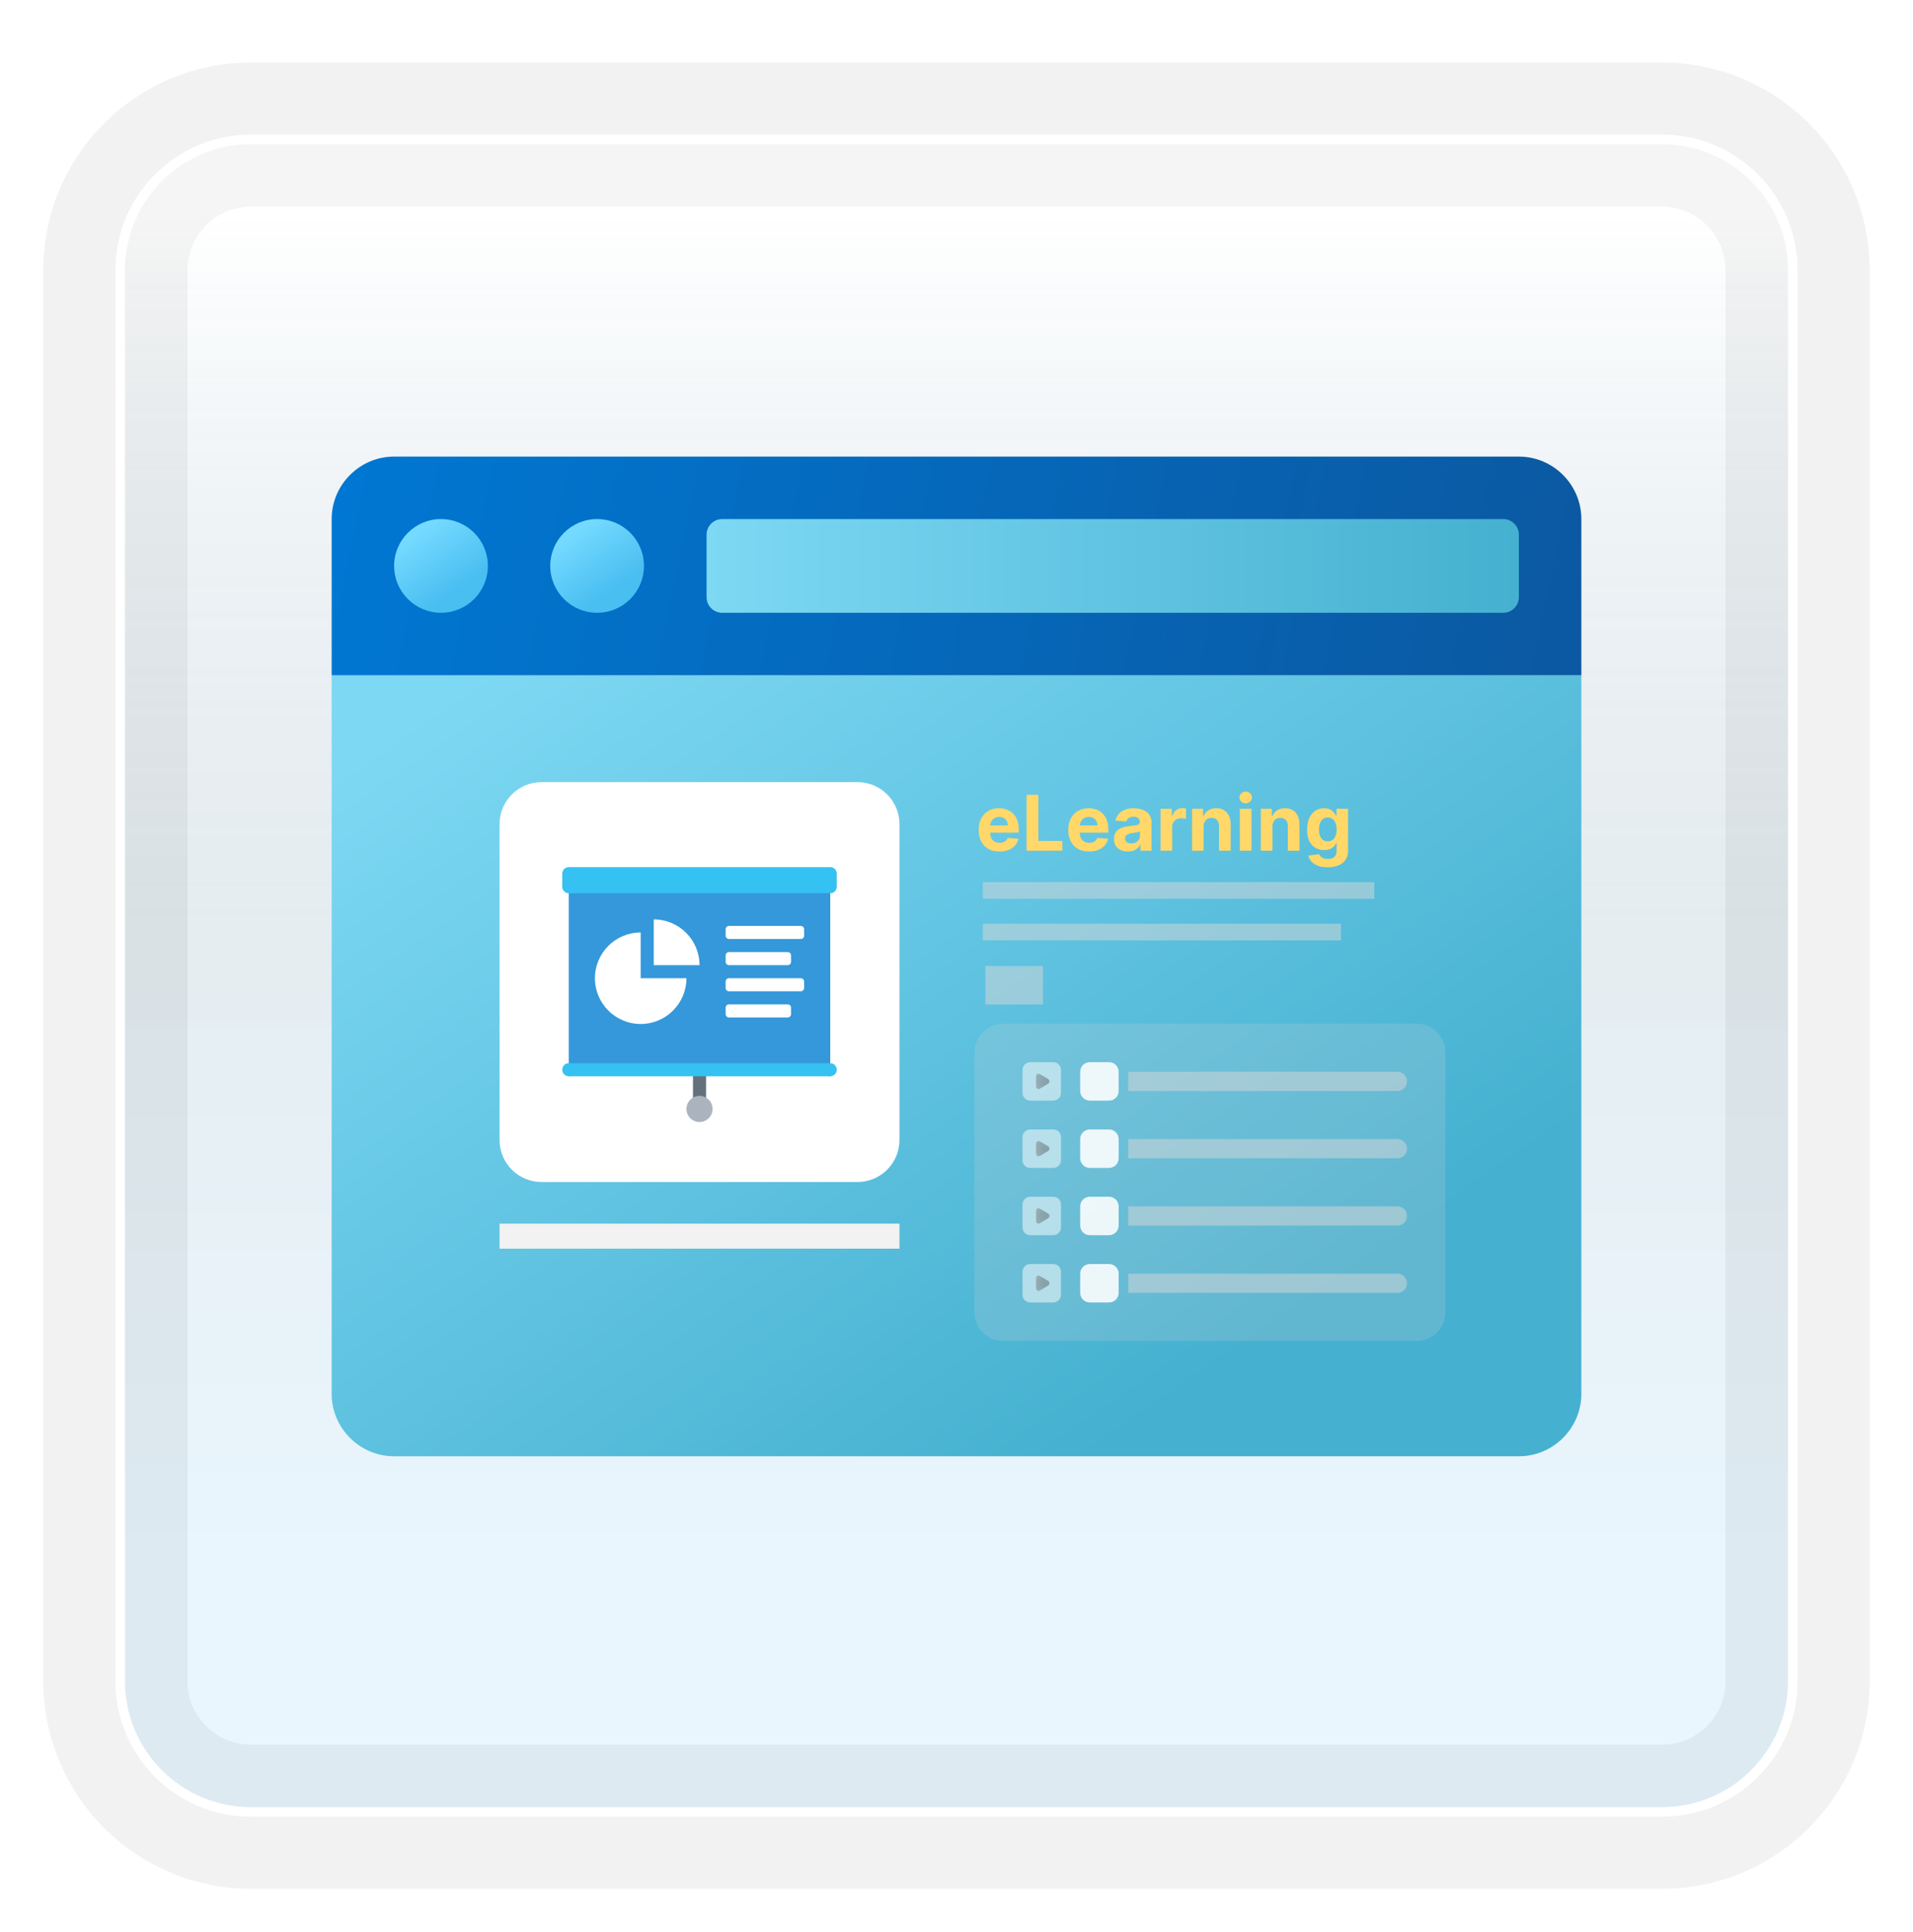<svg width="199" height="201" viewBox="0 0 199 201" fill="none" xmlns="http://www.w3.org/2000/svg">
<g filter="url(#filter0_d_87_7147)">
<path d="M172.887 10H26.113C18.319 10 12 16.319 12 24.113V170.887C12 178.681 18.319 185 26.113 185H172.887C180.681 185 187 178.681 187 170.887V24.113C187 16.319 180.681 10 172.887 10Z" fill="white"/>
<path d="M172.887 10H26.113C18.319 10 12 16.319 12 24.113V170.887C12 178.681 18.319 185 26.113 185H172.887C180.681 185 187 178.681 187 170.887V24.113C187 16.319 180.681 10 172.887 10Z" stroke="#F2F2F2" stroke-width="15" stroke-linecap="round"/>
<path d="M26.113 10.5H172.887C180.405 10.5 186.5 16.595 186.5 24.113V170.887C186.5 178.405 180.405 184.5 172.887 184.5H26.113C18.595 184.5 12.5 178.405 12.5 170.887V24.113C12.5 16.595 18.595 10.5 26.113 10.5Z" fill="url(#paint0_linear_87_7147)" fill-opacity="0.2" stroke="white"/>
</g>
<g filter="url(#filter1_bd_87_7147)">
<path d="M34.5 143V68.25H164.5V143C164.5 146.575 161.575 149.5 158 149.5H41C37.425 149.5 34.5 146.575 34.5 143Z" fill="url(#paint1_linear_87_7147)"/>
<path d="M164.5 52V68.25H34.5V52C34.5 48.425 37.425 45.5 41 45.5H158C161.575 45.5 164.5 48.425 164.5 52Z" fill="url(#paint2_linear_87_7147)"/>
<path d="M75.125 61.75H156.375C157.272 61.75 158 61.022 158 60.125V53.625C158 52.728 157.272 52 156.375 52H75.125C74.228 52 73.5 52.728 73.5 53.625V60.125C73.5 61.022 74.228 61.75 75.125 61.75Z" fill="url(#paint3_linear_87_7147)"/>
<path d="M45.875 61.75C48.567 61.75 50.75 59.567 50.75 56.875C50.75 54.183 48.567 52 45.875 52C43.183 52 41 54.183 41 56.875C41 59.567 43.183 61.75 45.875 61.75Z" fill="url(#paint4_linear_87_7147)"/>
<path d="M62.115 61.75C64.807 61.75 66.99 59.567 66.99 56.875C66.99 54.183 64.807 52 62.115 52C59.423 52 57.24 54.183 57.24 56.875C57.24 59.567 59.423 61.75 62.115 61.75Z" fill="url(#paint5_linear_87_7147)"/>
<path d="M93.567 125.3H51.967V127.9H93.567V125.3Z" fill="#F2F2F2"/>
<path d="M147.367 104.5H104.367C102.71 104.5 101.367 105.843 101.367 107.5V134.5C101.367 136.157 102.71 137.5 104.367 137.5H147.367C149.024 137.5 150.367 136.157 150.367 134.5V107.5C150.367 105.843 149.024 104.5 147.367 104.5Z" fill="#D5D5D5" fill-opacity="0.2"/>
<path d="M115.367 119.5H113.367C112.815 119.5 112.367 119.052 112.367 118.5V116.5C112.367 115.948 112.815 115.5 113.367 115.5H115.367C115.919 115.5 116.367 115.948 116.367 116.5V118.5C116.367 119.052 115.919 119.5 115.367 119.5Z" fill="white" fill-opacity="0.88"/>
<path d="M115.367 126.5H113.367C112.815 126.5 112.367 126.052 112.367 125.5V123.5C112.367 122.948 112.815 122.5 113.367 122.5H115.367C115.919 122.5 116.367 122.948 116.367 123.5V125.5C116.367 126.052 115.919 126.5 115.367 126.5Z" fill="white" fill-opacity="0.88"/>
<path d="M115.367 133.5H113.367C112.815 133.5 112.367 133.052 112.367 132.5V130.5C112.367 129.948 112.815 129.5 113.367 129.5H115.367C115.919 129.5 116.367 129.948 116.367 130.5V132.5C116.367 133.052 115.919 133.5 115.367 133.5Z" fill="white" fill-opacity="0.88"/>
<path d="M115.367 112.5H113.367C112.815 112.5 112.367 112.052 112.367 111.5V109.5C112.367 108.948 112.815 108.5 113.367 108.5H115.367C115.919 108.5 116.367 108.948 116.367 109.5V111.5C116.367 112.052 115.919 112.5 115.367 112.5Z" fill="white" fill-opacity="0.88"/>
<path d="M106.367 109.3C106.367 108.858 106.725 108.5 107.167 108.5H109.567C110.009 108.5 110.367 108.858 110.367 109.3V111.7C110.367 112.142 110.009 112.5 109.567 112.5H107.167C106.725 112.5 106.367 112.142 106.367 111.7V109.3Z" fill="white" fill-opacity="0.5"/>
<path d="M109.033 110.253C109.21 110.358 109.212 110.625 109.036 110.733L108.173 111.262C107.997 111.369 107.775 111.238 107.773 111.024L107.767 109.979C107.765 109.766 107.986 109.631 108.163 109.737L109.033 110.253Z" fill="url(#paint6_radial_87_7147)"/>
<path d="M109.033 110.253C109.21 110.358 109.212 110.625 109.036 110.733L108.173 111.262C107.997 111.369 107.775 111.238 107.773 111.024L107.767 109.979C107.765 109.766 107.986 109.631 108.163 109.737L109.033 110.253Z" fill="black" fill-opacity="0.2"/>
<path d="M106.367 116.3C106.367 115.858 106.725 115.5 107.167 115.5H109.567C110.009 115.5 110.367 115.858 110.367 116.3V118.7C110.367 119.142 110.009 119.5 109.567 119.5H107.167C106.725 119.5 106.367 119.142 106.367 118.7V116.3Z" fill="white" fill-opacity="0.5"/>
<path d="M109.033 117.253C109.21 117.358 109.212 117.625 109.036 117.733L108.173 118.262C107.997 118.369 107.775 118.238 107.773 118.024L107.767 116.979C107.765 116.766 107.986 116.631 108.163 116.737L109.033 117.253Z" fill="url(#paint7_radial_87_7147)"/>
<path d="M109.033 117.253C109.21 117.358 109.212 117.625 109.036 117.733L108.173 118.262C107.997 118.369 107.775 118.238 107.773 118.024L107.767 116.979C107.765 116.766 107.986 116.631 108.163 116.737L109.033 117.253Z" fill="black" fill-opacity="0.2"/>
<path d="M106.367 123.3C106.367 122.858 106.725 122.5 107.167 122.5H109.567C110.009 122.5 110.367 122.858 110.367 123.3V125.7C110.367 126.142 110.009 126.5 109.567 126.5H107.167C106.725 126.5 106.367 126.142 106.367 125.7V123.3Z" fill="white" fill-opacity="0.5"/>
<path d="M109.033 124.253C109.21 124.358 109.212 124.625 109.036 124.733L108.173 125.262C107.997 125.369 107.775 125.238 107.773 125.024L107.767 123.979C107.765 123.766 107.986 123.631 108.163 123.737L109.033 124.253Z" fill="url(#paint8_radial_87_7147)"/>
<path d="M109.033 124.253C109.21 124.358 109.212 124.625 109.036 124.733L108.173 125.262C107.997 125.369 107.775 125.238 107.773 125.024L107.767 123.979C107.765 123.766 107.986 123.631 108.163 123.737L109.033 124.253Z" fill="black" fill-opacity="0.2"/>
<path d="M106.367 130.3C106.367 129.858 106.725 129.5 107.167 129.5H109.567C110.009 129.5 110.367 129.858 110.367 130.3V132.7C110.367 133.142 110.009 133.5 109.567 133.5H107.167C106.725 133.5 106.367 133.142 106.367 132.7V130.3Z" fill="white" fill-opacity="0.5"/>
<path d="M109.033 131.253C109.21 131.358 109.212 131.625 109.036 131.733L108.173 132.262C107.997 132.369 107.775 132.238 107.773 132.024L107.767 130.979C107.765 130.766 107.986 130.631 108.163 130.737L109.033 131.253Z" fill="url(#paint9_radial_87_7147)"/>
<path d="M109.033 131.253C109.21 131.358 109.212 131.625 109.036 131.733L108.173 132.262C107.997 132.369 107.775 132.238 107.773 132.024L107.767 130.979C107.765 130.766 107.986 130.631 108.163 130.737L109.033 131.253Z" fill="black" fill-opacity="0.2"/>
<path d="M117.367 109.5H145.367C145.919 109.5 146.367 109.948 146.367 110.5C146.367 111.052 145.919 111.5 145.367 111.5H117.367V109.5Z" fill="#D9D9D9" fill-opacity="0.5"/>
<path d="M117.367 116.5H145.367C145.919 116.5 146.367 116.948 146.367 117.5C146.367 118.052 145.919 118.5 145.367 118.5H117.367V116.5Z" fill="#D9D9D9" fill-opacity="0.5"/>
<path d="M117.367 123.5H145.367C145.919 123.5 146.367 123.948 146.367 124.5C146.367 125.052 145.919 125.5 145.367 125.5H117.367V123.5Z" fill="#D9D9D9" fill-opacity="0.5"/>
<path d="M117.367 130.5H145.367C145.919 130.5 146.367 130.948 146.367 131.5C146.367 132.052 145.919 132.5 145.367 132.5H117.367V130.5Z" fill="#D9D9D9" fill-opacity="0.5"/>
<path d="M56.335 120.967C53.922 120.967 51.967 119.011 51.967 116.599V83.735C51.967 81.322 53.922 79.367 56.335 79.367H89.199C91.611 79.367 93.567 81.322 93.567 83.735V116.599C93.567 119.011 91.611 120.967 89.199 120.967H56.335Z" fill="white"/>
<path d="M86.367 90.247H59.166V109.287H86.367V90.247Z" fill="url(#paint10_radial_87_7147)"/>
<path d="M72.087 109.287H73.447V113.367H72.087V109.287Z" fill="#64717C"/>
<path d="M86.367 90.927H59.167C58.791 90.927 58.487 90.622 58.487 90.247V88.887C58.487 88.511 58.791 88.207 59.167 88.207H86.367C86.742 88.207 87.047 88.511 87.047 88.887V90.247C87.047 90.622 86.742 90.927 86.367 90.927Z" fill="#35C1F1"/>
<path d="M86.367 108.607H59.166V109.967H86.367V108.607Z" fill="#35C1F1"/>
<path d="M71.407 113.367C71.407 114.117 72.016 114.727 72.767 114.727C73.517 114.727 74.127 114.117 74.127 113.367C74.127 112.616 73.517 112.007 72.767 112.007C72.016 112.007 71.407 112.616 71.407 113.367Z" fill="#ABB4BE"/>
<path d="M66.647 95.007C64.018 95.007 61.887 97.138 61.887 99.767C61.887 102.396 64.018 104.527 66.647 104.527C69.275 104.527 71.407 102.396 71.407 99.767H66.647V95.007Z" fill="white"/>
<path d="M68.007 93.647V98.407H72.767C72.767 95.778 70.635 93.647 68.007 93.647Z" fill="white"/>
<path d="M83.307 95.687H75.827C75.639 95.687 75.487 95.534 75.487 95.347V94.667C75.487 94.479 75.639 94.327 75.827 94.327H83.307C83.495 94.327 83.647 94.479 83.647 94.667V95.347C83.647 95.534 83.495 95.687 83.307 95.687Z" fill="white"/>
<path d="M81.947 97.047H75.827C75.639 97.047 75.487 97.199 75.487 97.387V98.067C75.487 98.254 75.639 98.407 75.827 98.407H81.947C82.134 98.407 82.287 98.254 82.287 98.067V97.387C82.287 97.199 82.134 97.047 81.947 97.047Z" fill="white"/>
<path d="M83.307 99.767H75.827C75.639 99.767 75.487 99.919 75.487 100.107V100.787C75.487 100.974 75.639 101.127 75.827 101.127H83.307C83.495 101.127 83.647 100.974 83.647 100.787V100.107C83.647 99.919 83.495 99.767 83.307 99.767Z" fill="white"/>
<path d="M81.947 102.487H75.827C75.639 102.487 75.487 102.639 75.487 102.827V103.507C75.487 103.694 75.639 103.847 75.827 103.847H81.947C82.134 103.847 82.287 103.694 82.287 103.507V102.827C82.287 102.639 82.134 102.487 81.947 102.487Z" fill="white"/>
<path d="M86.367 109.967C86.742 109.967 87.047 109.662 87.047 109.287C87.047 108.911 86.742 108.607 86.367 108.607C85.991 108.607 85.687 108.911 85.687 109.287C85.687 109.662 85.991 109.967 86.367 109.967Z" fill="#35C1F1"/>
<path d="M59.167 109.967C59.542 109.967 59.847 109.662 59.847 109.287C59.847 108.911 59.542 108.607 59.167 108.607C58.791 108.607 58.487 108.911 58.487 109.287C58.487 109.662 58.791 109.967 59.167 109.967Z" fill="#35C1F1"/>
<path d="M108.5 98.5H102.5V102.5H108.5V98.5Z" fill="#D9D9D9" fill-opacity="0.5"/>
<path d="M139.5 94.1H102.233V95.833H139.5V94.1Z" fill="#D9D9D9" fill-opacity="0.5"/>
<path d="M142.966 91.5H102.233V89.767H142.966V91.5Z" fill="#D9D9D9" fill-opacity="0.5"/>
<path d="M103.972 86.585C103.523 86.585 103.136 86.494 102.813 86.313C102.491 86.129 102.242 85.869 102.068 85.534C101.894 85.197 101.807 84.798 101.807 84.338C101.807 83.889 101.894 83.495 102.068 83.156C102.242 82.817 102.488 82.553 102.804 82.364C103.122 82.174 103.495 82.08 103.923 82.08C104.211 82.08 104.479 82.126 104.727 82.219C104.977 82.31 105.195 82.447 105.381 82.631C105.568 82.814 105.714 83.046 105.818 83.324C105.922 83.6 105.974 83.924 105.974 84.296V84.628H102.29V83.878H104.835C104.835 83.704 104.797 83.549 104.722 83.415C104.646 83.28 104.541 83.175 104.406 83.1C104.274 83.022 104.119 82.983 103.943 82.983C103.759 82.983 103.597 83.026 103.455 83.111C103.314 83.194 103.205 83.307 103.125 83.449C103.045 83.589 103.005 83.745 103.003 83.918V84.631C103.003 84.847 103.043 85.033 103.122 85.19C103.204 85.348 103.318 85.469 103.466 85.554C103.614 85.639 103.789 85.682 103.991 85.682C104.126 85.682 104.249 85.663 104.361 85.625C104.473 85.587 104.568 85.53 104.648 85.455C104.727 85.379 104.788 85.286 104.83 85.176L105.949 85.25C105.892 85.519 105.776 85.754 105.599 85.955C105.425 86.153 105.2 86.309 104.923 86.421C104.649 86.53 104.331 86.585 103.972 86.585Z" fill="#FFD869"/>
<path d="M106.787 86.5V80.682H108.017V85.486H110.511V86.5H106.787Z" fill="#FFD869"/>
<path d="M113.292 86.585C112.843 86.585 112.457 86.494 112.133 86.313C111.811 86.129 111.563 85.869 111.389 85.534C111.214 85.197 111.127 84.798 111.127 84.338C111.127 83.889 111.214 83.495 111.389 83.156C111.563 82.817 111.808 82.553 112.124 82.364C112.442 82.174 112.816 82.08 113.244 82.08C113.531 82.08 113.799 82.126 114.048 82.219C114.298 82.31 114.515 82.447 114.701 82.631C114.889 82.814 115.034 83.046 115.139 83.324C115.243 83.6 115.295 83.924 115.295 84.296V84.628H111.61V83.878H114.156C114.156 83.704 114.118 83.549 114.042 83.415C113.966 83.28 113.861 83.175 113.727 83.1C113.594 83.022 113.44 82.983 113.264 82.983C113.08 82.983 112.917 83.026 112.775 83.111C112.635 83.194 112.525 83.307 112.445 83.449C112.366 83.589 112.325 83.745 112.323 83.918V84.631C112.323 84.847 112.363 85.033 112.442 85.19C112.524 85.348 112.638 85.469 112.786 85.554C112.934 85.639 113.109 85.682 113.312 85.682C113.446 85.682 113.569 85.663 113.681 85.625C113.793 85.587 113.888 85.53 113.968 85.455C114.048 85.379 114.108 85.286 114.15 85.176L115.269 85.25C115.212 85.519 115.096 85.754 114.92 85.955C114.746 86.153 114.52 86.309 114.244 86.421C113.969 86.53 113.652 86.585 113.292 86.585Z" fill="#FFD869"/>
<path d="M117.329 86.582C117.05 86.582 116.802 86.534 116.585 86.438C116.367 86.339 116.194 86.194 116.067 86.003C115.942 85.81 115.88 85.569 115.88 85.281C115.88 85.039 115.924 84.835 116.014 84.671C116.103 84.506 116.224 84.373 116.377 84.273C116.531 84.172 116.705 84.097 116.9 84.046C117.097 83.994 117.303 83.958 117.519 83.938C117.773 83.911 117.978 83.886 118.133 83.864C118.288 83.839 118.401 83.803 118.471 83.756C118.541 83.708 118.576 83.638 118.576 83.546V83.528C118.576 83.349 118.519 83.209 118.406 83.111C118.294 83.012 118.135 82.963 117.928 82.963C117.71 82.963 117.537 83.011 117.408 83.108C117.28 83.203 117.194 83.322 117.153 83.466L116.033 83.375C116.09 83.11 116.202 82.881 116.369 82.688C116.535 82.493 116.75 82.343 117.014 82.239C117.279 82.133 117.585 82.08 117.934 82.08C118.176 82.08 118.408 82.108 118.63 82.165C118.853 82.222 119.051 82.31 119.224 82.429C119.398 82.548 119.535 82.702 119.636 82.889C119.736 83.075 119.786 83.297 119.786 83.557V86.5H118.639V85.895H118.604C118.534 86.031 118.441 86.152 118.323 86.256C118.206 86.358 118.065 86.439 117.9 86.497C117.735 86.554 117.545 86.582 117.329 86.582ZM117.675 85.747C117.853 85.747 118.011 85.712 118.147 85.642C118.283 85.57 118.39 85.474 118.468 85.352C118.546 85.231 118.585 85.094 118.585 84.94V84.477C118.547 84.502 118.495 84.525 118.428 84.546C118.364 84.564 118.291 84.582 118.21 84.6C118.128 84.615 118.047 84.629 117.965 84.642C117.884 84.653 117.81 84.664 117.744 84.673C117.602 84.694 117.478 84.727 117.371 84.773C117.265 84.818 117.183 84.88 117.124 84.957C117.066 85.033 117.036 85.128 117.036 85.242C117.036 85.406 117.096 85.532 117.215 85.619C117.336 85.705 117.49 85.747 117.675 85.747Z" fill="#FFD869"/>
<path d="M120.725 86.5V82.136H121.898V82.898H121.944C122.023 82.627 122.157 82.422 122.344 82.284C122.532 82.144 122.748 82.074 122.992 82.074C123.053 82.074 123.118 82.078 123.188 82.085C123.258 82.093 123.32 82.103 123.373 82.117V83.191C123.316 83.174 123.237 83.158 123.137 83.145C123.037 83.132 122.945 83.125 122.862 83.125C122.683 83.125 122.524 83.164 122.384 83.242C122.246 83.317 122.136 83.424 122.055 83.56C121.975 83.696 121.935 83.853 121.935 84.031V86.5H120.725Z" fill="#FFD869"/>
<path d="M125.209 83.977V86.5H123.999V82.136H125.152V82.906H125.203C125.3 82.653 125.462 82.452 125.689 82.304C125.916 82.154 126.192 82.08 126.516 82.08C126.819 82.08 127.083 82.146 127.308 82.278C127.534 82.411 127.709 82.6 127.834 82.847C127.959 83.091 128.021 83.383 128.021 83.722V86.5H126.811V83.938C126.813 83.671 126.745 83.462 126.607 83.313C126.468 83.161 126.278 83.085 126.036 83.085C125.873 83.085 125.729 83.12 125.604 83.19C125.481 83.26 125.384 83.363 125.314 83.497C125.246 83.63 125.211 83.79 125.209 83.977Z" fill="#FFD869"/>
<path d="M128.975 86.5V82.136H130.185V86.5H128.975ZM129.583 81.574C129.403 81.574 129.249 81.514 129.12 81.395C128.993 81.274 128.93 81.129 128.93 80.96C128.93 80.794 128.993 80.651 129.12 80.531C129.249 80.41 129.403 80.35 129.583 80.35C129.763 80.35 129.916 80.41 130.043 80.531C130.172 80.651 130.237 80.794 130.237 80.96C130.237 81.129 130.172 81.274 130.043 81.395C129.916 81.514 129.763 81.574 129.583 81.574Z" fill="#FFD869"/>
<path d="M132.365 83.977V86.5H131.155V82.136H132.308V82.906H132.359C132.456 82.653 132.618 82.452 132.845 82.304C133.072 82.154 133.348 82.08 133.672 82.08C133.975 82.08 134.239 82.146 134.464 82.278C134.69 82.411 134.865 82.6 134.99 82.847C135.115 83.091 135.178 83.383 135.178 83.722V86.5H133.967V83.938C133.969 83.671 133.901 83.462 133.763 83.313C133.625 83.161 133.434 83.085 133.192 83.085C133.029 83.085 132.885 83.12 132.76 83.19C132.637 83.26 132.54 83.363 132.47 83.497C132.402 83.63 132.367 83.79 132.365 83.977Z" fill="#FFD869"/>
<path d="M138.097 88.227C137.705 88.227 137.369 88.173 137.089 88.065C136.81 87.959 136.589 87.814 136.424 87.631C136.259 87.447 136.152 87.241 136.103 87.011L137.222 86.861C137.256 86.948 137.31 87.029 137.384 87.105C137.458 87.181 137.556 87.242 137.677 87.287C137.8 87.334 137.95 87.358 138.126 87.358C138.389 87.358 138.606 87.294 138.776 87.165C138.949 87.038 139.035 86.825 139.035 86.526V85.727H138.984C138.931 85.849 138.851 85.963 138.745 86.071C138.639 86.179 138.503 86.267 138.336 86.335C138.169 86.403 137.97 86.438 137.739 86.438C137.412 86.438 137.113 86.362 136.844 86.21C136.577 86.057 136.364 85.823 136.205 85.509C136.048 85.192 135.969 84.793 135.969 84.31C135.969 83.815 136.05 83.403 136.211 83.071C136.372 82.74 136.586 82.492 136.853 82.327C137.122 82.162 137.416 82.08 137.737 82.08C137.981 82.08 138.185 82.121 138.35 82.205C138.515 82.286 138.647 82.388 138.748 82.511C138.85 82.633 138.929 82.752 138.984 82.869H139.029V82.136H140.231V86.543C140.231 86.914 140.14 87.225 139.958 87.475C139.776 87.725 139.524 87.912 139.202 88.037C138.882 88.164 138.514 88.227 138.097 88.227ZM138.123 85.528C138.318 85.528 138.483 85.48 138.617 85.384C138.754 85.285 138.858 85.145 138.93 84.963C139.004 84.779 139.04 84.56 139.04 84.304C139.04 84.048 139.005 83.827 138.933 83.639C138.861 83.45 138.756 83.303 138.62 83.199C138.484 83.095 138.318 83.043 138.123 83.043C137.924 83.043 137.756 83.097 137.62 83.205C137.484 83.311 137.38 83.458 137.31 83.648C137.24 83.837 137.205 84.056 137.205 84.304C137.205 84.556 137.24 84.774 137.31 84.957C137.382 85.139 137.486 85.28 137.62 85.381C137.756 85.479 137.924 85.528 138.123 85.528Z" fill="#FFD869"/>
</g>
<defs>
<filter id="filter0_d_87_7147" x="0.5" y="2.5" width="198" height="198" filterUnits="userSpaceOnUse" color-interpolation-filters="sRGB">
<feFlood flood-opacity="0" result="BackgroundImageFix"/>
<feColorMatrix in="SourceAlpha" type="matrix" values="0 0 0 0 0 0 0 0 0 0 0 0 0 0 0 0 0 0 127 0" result="hardAlpha"/>
<feOffset dy="4"/>
<feGaussianBlur stdDeviation="2"/>
<feComposite in2="hardAlpha" operator="out"/>
<feColorMatrix type="matrix" values="0 0 0 0 0 0 0 0 0 0 0 0 0 0 0 0 0 0 0.25 0"/>
<feBlend mode="normal" in2="BackgroundImageFix" result="effect1_dropShadow_87_7147"/>
<feBlend mode="normal" in="SourceGraphic" in2="effect1_dropShadow_87_7147" result="shape"/>
</filter>
<filter id="filter1_bd_87_7147" x="30.5" y="41.5" width="138" height="114" filterUnits="userSpaceOnUse" color-interpolation-filters="sRGB">
<feFlood flood-opacity="0" result="BackgroundImageFix"/>
<feGaussianBlur in="BackgroundImageFix" stdDeviation="2"/>
<feComposite in2="SourceAlpha" operator="in" result="effect1_backgroundBlur_87_7147"/>
<feColorMatrix in="SourceAlpha" type="matrix" values="0 0 0 0 0 0 0 0 0 0 0 0 0 0 0 0 0 0 127 0" result="hardAlpha"/>
<feOffset dy="2"/>
<feGaussianBlur stdDeviation="2"/>
<feComposite in2="hardAlpha" operator="out"/>
<feColorMatrix type="matrix" values="0 0 0 0 1 0 0 0 0 1 0 0 0 0 1 0 0 0 1 0"/>
<feBlend mode="normal" in2="effect1_backgroundBlur_87_7147" result="effect2_dropShadow_87_7147"/>
<feBlend mode="normal" in="SourceGraphic" in2="effect2_dropShadow_87_7147" result="shape"/>
</filter>
<linearGradient id="paint0_linear_87_7147" x1="99.5" y1="18.468" x2="99.5" y2="176.532" gradientUnits="userSpaceOnUse">
<stop stop-color="white"/>
<stop offset="0.472" stop-color="#0D5176" stop-opacity="0.528"/>
<stop offset="0.941" stop-color="#12A6F7" stop-opacity="0.465"/>
</linearGradient>
<linearGradient id="paint1_linear_87_7147" x1="65.31" y1="57.177" x2="124.311" y2="142.523" gradientUnits="userSpaceOnUse">
<stop stop-color="#7DD8F3"/>
<stop offset="1" stop-color="#45B0D0"/>
</linearGradient>
<linearGradient id="paint2_linear_87_7147" x1="36.495" y1="44.658" x2="161.042" y2="69.982" gradientUnits="userSpaceOnUse">
<stop stop-color="#0077D2"/>
<stop offset="1" stop-color="#0B59A2"/>
</linearGradient>
<linearGradient id="paint3_linear_87_7147" x1="73.5" y1="56.875" x2="158" y2="56.875" gradientUnits="userSpaceOnUse">
<stop stop-color="#7DD8F3"/>
<stop offset="1" stop-color="#45B0D0"/>
</linearGradient>
<linearGradient id="paint4_linear_87_7147" x1="43.441" y1="53.352" x2="47.604" y2="59.374" gradientUnits="userSpaceOnUse">
<stop stop-color="#75DAFF"/>
<stop offset="1" stop-color="#49BEF1"/>
</linearGradient>
<linearGradient id="paint5_linear_87_7147" x1="59.681" y1="53.352" x2="63.844" y2="59.374" gradientUnits="userSpaceOnUse">
<stop stop-color="#75DAFF"/>
<stop offset="1" stop-color="#49BEF1"/>
</linearGradient>
<radialGradient id="paint6_radial_87_7147" cx="0" cy="0" r="1" gradientUnits="userSpaceOnUse" gradientTransform="translate(108.952 110.498) rotate(179.744) scale(1.736 1.814)">
<stop stop-color="#64717C" stop-opacity="0.19"/>
<stop offset="1" stop-color="white" stop-opacity="0.465"/>
</radialGradient>
<radialGradient id="paint7_radial_87_7147" cx="0" cy="0" r="1" gradientUnits="userSpaceOnUse" gradientTransform="translate(108.952 117.498) rotate(179.744) scale(1.736 1.814)">
<stop stop-color="#64717C" stop-opacity="0.19"/>
<stop offset="1" stop-color="white" stop-opacity="0.465"/>
</radialGradient>
<radialGradient id="paint8_radial_87_7147" cx="0" cy="0" r="1" gradientUnits="userSpaceOnUse" gradientTransform="translate(108.952 124.498) rotate(179.744) scale(1.736 1.814)">
<stop stop-color="#64717C" stop-opacity="0.19"/>
<stop offset="1" stop-color="white" stop-opacity="0.465"/>
</radialGradient>
<radialGradient id="paint9_radial_87_7147" cx="0" cy="0" r="1" gradientUnits="userSpaceOnUse" gradientTransform="translate(108.952 131.498) rotate(179.744) scale(1.736 1.813)">
<stop stop-color="#64717C" stop-opacity="0.19"/>
<stop offset="1" stop-color="white" stop-opacity="0.465"/>
</radialGradient>
<radialGradient id="paint10_radial_87_7147" cx="0" cy="0" r="1" gradientUnits="userSpaceOnUse" gradientTransform="translate(168.395 182.919) scale(146.205 146.205)">
<stop offset="0.131" stop-color="#23D9D6"/>
<stop offset="0.214" stop-color="#21BDDD"/>
<stop offset="0.364" stop-color="#1E90E7"/>
<stop offset="0.508" stop-color="#3498DB"/>
<stop offset="0.642" stop-color="#3498DB"/>
<stop offset="0.764" stop-color="#3498DB"/>
<stop offset="0.862" stop-color="#3498DB"/>
</radialGradient>
</defs>
</svg>

